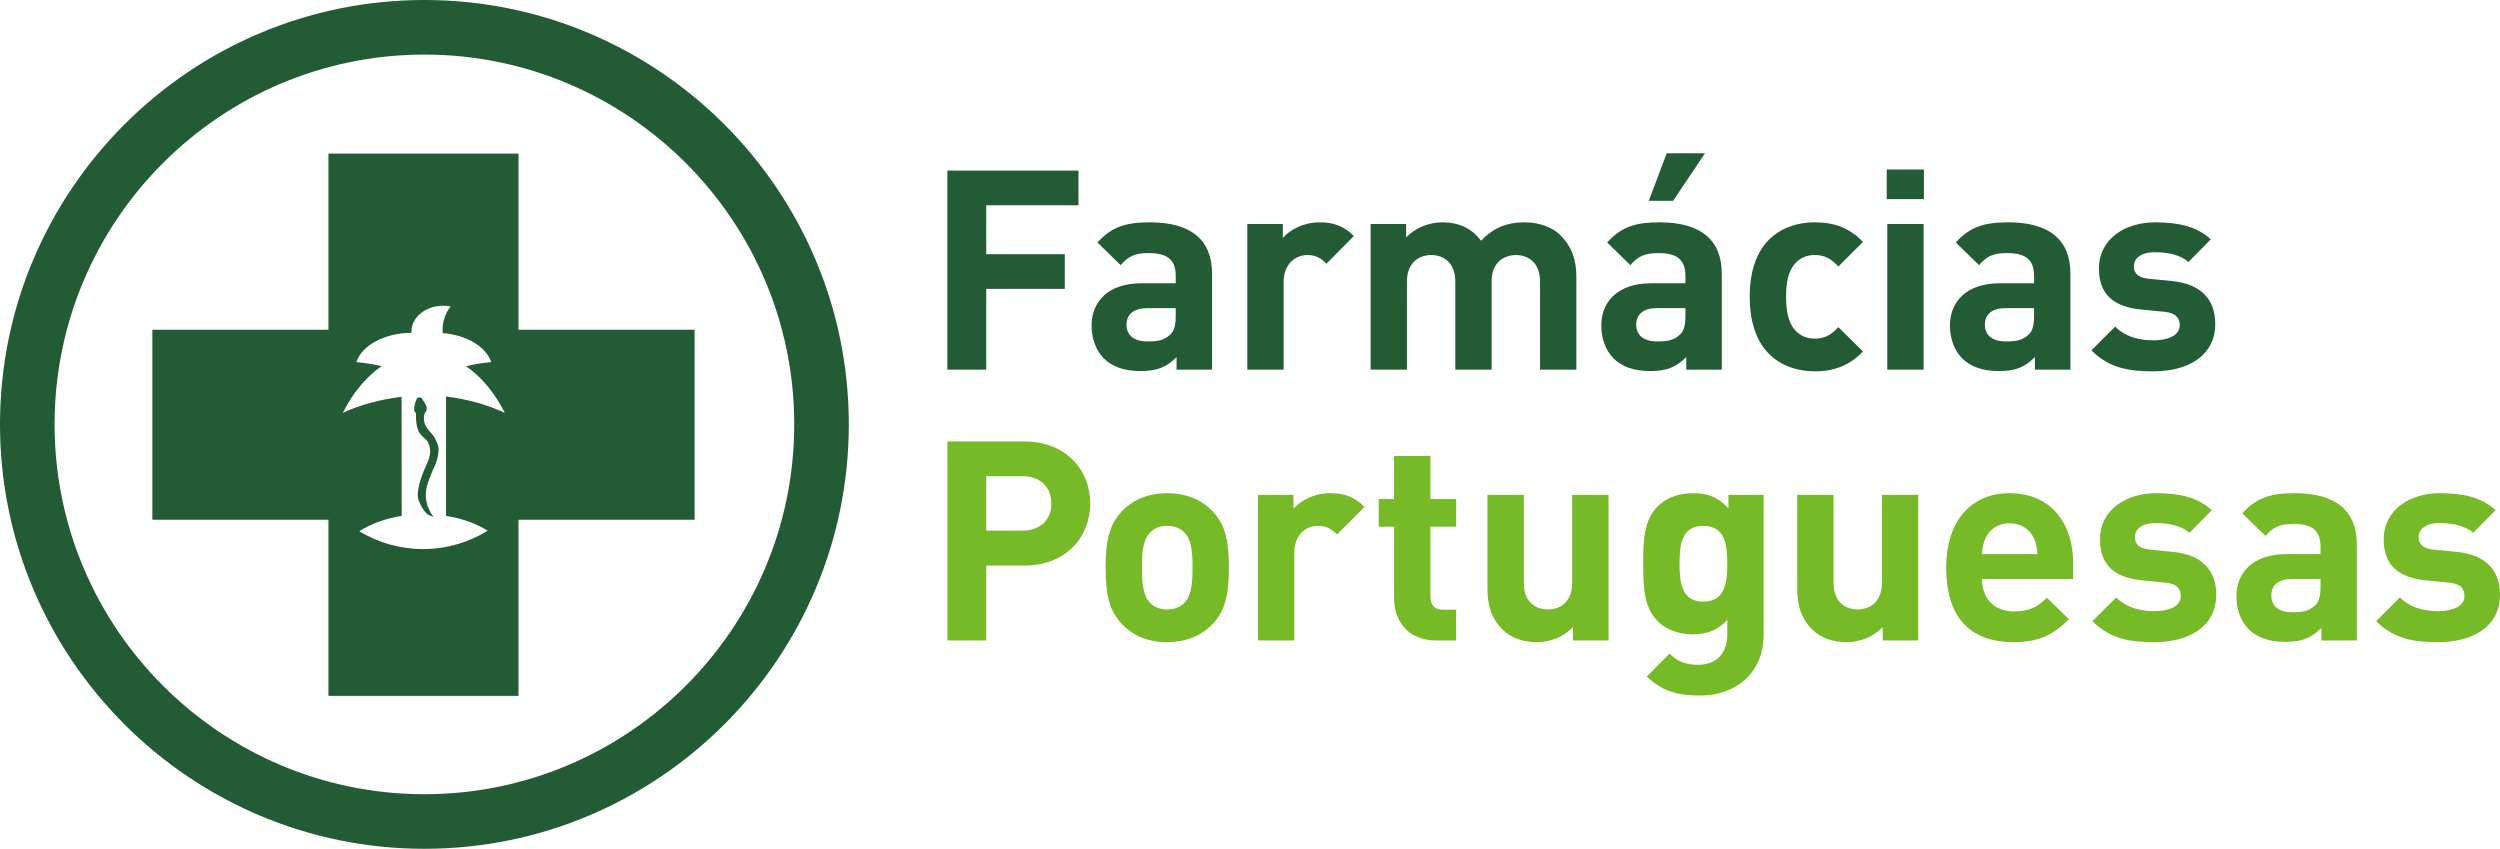 <?xml version="1.0" encoding="utf-8"?>
<!-- Generator: Adobe Illustrator 16.0.0, SVG Export Plug-In . SVG Version: 6.00 Build 0)  -->
<!DOCTYPE svg PUBLIC "-//W3C//DTD SVG 1.1//EN" "http://www.w3.org/Graphics/SVG/1.1/DTD/svg11.dtd">
<svg version="1.1" id="Layer_1" xmlns="http://www.w3.org/2000/svg" xmlns:xlink="http://www.w3.org/1999/xlink" x="0px" y="0px"
	 width="353.075px" height="119.875px" viewBox="0 0 353.075 119.875" enable-background="new 0 0 353.075 119.875"
	 xml:space="preserve">
<path fill="#225B34" d="M73.227,46.564V21.69H46.388v24.874H21.517v26.84h24.871v24.872h26.839V73.404H98.1v-26.84H73.227z
	 M68.88,74.954c-2.662,1.633-5.783,2.59-9.135,2.59c-3.3,0-6.376-0.929-9.012-2.516c1.6-1.027,3.65-1.803,5.998-2.166
	c0,0-0.016-12.495-0.016-16.814c-3.08,0.363-5.906,1.15-8.305,2.259c1.402-2.791,3.284-5.073,5.479-6.595
	c-1.085-0.266-2.288-0.454-3.564-0.572c0.795-2.366,3.978-4.124,7.779-4.136c-0.004-0.055,0.002-0.114,0.002-0.17
	c0-2.023,2.015-3.659,4.5-3.659c0.358,0,0.699,0.046,1.041,0.11c-0.717,0.869-1.141,2.045-1.141,3.343
	c0,0.137,0.001,0.278,0.011,0.413c3.389,0.264,6.134,1.926,6.864,4.099c-1.276,0.118-2.479,0.306-3.564,0.572
	c2.195,1.522,4.077,3.804,5.48,6.595c-2.401-1.109-5.225-1.942-8.304-2.306v16.858C65.284,73.213,67.294,73.962,68.88,74.954z"/>
<path fill="#225B34" d="M59.939,0C26.888,0,0,26.885,0,59.935c0,33.052,26.888,59.94,59.939,59.94
	c33.05,0,59.938-26.888,59.938-59.94C119.877,26.885,92.989,0,59.939,0 M59.939,112.166c-28.8,0-52.23-23.431-52.23-52.231
	c0-28.797,23.43-52.226,52.23-52.226c28.799,0,52.229,23.429,52.229,52.226C112.168,88.735,88.738,112.166,59.939,112.166"/>
<path fill="#225B34" d="M61.382,61.816c-0.058-0.122-0.051-0.101-0.206-0.312c-0.629-0.855-0.45-0.337-1.025-1.305
	c-0.533-0.894-0.138-1.934-0.138-1.934l0.133-0.108l0.069-0.132l0.037-0.134l0.019-0.202l-0.017-0.17l-0.053-0.182l-0.077-0.176
	l-0.071-0.127l-0.075-0.136l-0.09-0.156l-0.118-0.183l-0.087-0.129l-0.088-0.133l-0.089-0.096l-0.237-0.078h-0.091l-0.254,0.105
	l-0.056,0.077l-0.056,0.13l-0.072,0.199l-0.073,0.182l-0.056,0.182l-0.035,0.146l-0.036,0.218l-0.037,0.2v0.348l0.018,0.147
	l0.071,0.14l0.168,0.119c0,0-0.142,2.057,0.559,2.924c0.703,0.866,0.959,0.785,1.196,1.358c0.238,0.575,0.32,1.196,0.137,1.926
	c-0.182,0.729-0.758,1.753-1.121,2.818c-0.365,1.067-0.713,2.5-0.42,3.284c0.292,0.784,0.73,1.516,1.122,1.88
	c0.392,0.363,0.83,0.41,1.011,0.438c-0.546-0.521-0.491-0.778-0.729-1.196c-0.237-0.419-0.493-1.542-0.311-2.665
	c0.184-1.12,1.124-3.118,1.124-3.118s1.017-2.096,0.436-3.339C61.498,62.052,61.427,61.909,61.382,61.816"/>
<polygon fill="#225B34" points="139.285,28.991 139.285,35.9 150.379,35.9 150.379,40.796 139.285,40.796 139.285,52.207 
	133.798,52.207 133.798,24.095 152.314,24.095 152.314,28.991 "/>
<path fill="#225B34" d="M166.166,52.206V50.43c-1.38,1.383-2.685,1.974-5.054,1.974c-2.329,0-4.027-0.591-5.251-1.816
	c-1.105-1.144-1.696-2.804-1.696-4.62c0-3.276,2.249-5.961,7.027-5.961h4.856v-1.026c0-2.251-1.105-3.238-3.829-3.238
	c-1.976,0-2.883,0.473-3.949,1.698l-3.276-3.198c2.013-2.212,3.987-2.843,7.422-2.843c5.763,0,8.765,2.447,8.765,7.265v13.541
	H166.166z M166.048,43.521h-4.067c-1.856,0-2.882,0.869-2.882,2.329c0,1.422,0.948,2.369,2.962,2.369
	c1.42,0,2.329-0.118,3.236-0.987c0.553-0.513,0.751-1.342,0.751-2.606V43.521z"/>
<path fill="#225B34" d="M187.333,37.243c-0.791-0.789-1.462-1.224-2.725-1.224c-1.58,0-3.317,1.184-3.317,3.791v12.396h-5.132
	v-20.57h5.015v1.975c0.986-1.184,2.962-2.211,5.172-2.211c2.013,0,3.435,0.514,4.856,1.934L187.333,37.243z"/>
<path fill="#225B34" d="M217.498,52.206V39.77c0-2.802-1.778-3.751-3.396-3.751c-1.58,0-3.435,0.949-3.435,3.634v12.554h-5.133
	V39.77c0-2.802-1.777-3.751-3.396-3.751s-3.435,0.949-3.435,3.751v12.437h-5.133v-20.57h5.015v1.895
	c1.342-1.382,3.237-2.131,5.133-2.131c2.289,0,4.145,0.829,5.448,2.605c1.736-1.816,3.593-2.605,6.16-2.605
	c2.053,0,3.908,0.671,5.053,1.816c1.658,1.658,2.25,3.593,2.25,5.842v13.148H217.498z"/>
<path fill="#225B34" d="M238.151,52.206V50.43c-1.381,1.383-2.685,1.974-5.054,1.974c-2.329,0-4.027-0.591-5.251-1.816
	c-1.105-1.144-1.697-2.804-1.697-4.62c0-3.276,2.25-5.961,7.028-5.961h4.855v-1.026c0-2.251-1.104-3.238-3.83-3.238
	c-1.975,0-2.882,0.473-3.948,1.698l-3.276-3.198c2.014-2.212,3.987-2.843,7.423-2.843c5.764,0,8.766,2.447,8.766,7.265v13.541
	H238.151z M238.033,43.521h-4.066c-1.856,0-2.883,0.869-2.883,2.329c0,1.422,0.948,2.369,2.963,2.369
	c1.42,0,2.329-0.118,3.235-0.987c0.554-0.513,0.751-1.342,0.751-2.606V43.521z M236.295,28.36h-3.435l2.527-6.712h5.409
	L236.295,28.36z"/>
<path fill="#225B34" d="M256.313,52.444c-4.105,0-9.199-2.211-9.199-10.543c0-8.329,5.094-10.501,9.199-10.501
	c2.844,0,4.977,0.869,6.791,2.763l-3.473,3.476c-1.066-1.145-1.977-1.62-3.318-1.62c-1.223,0-2.17,0.435-2.92,1.342
	c-0.79,0.989-1.145,2.369-1.145,4.54c0,2.173,0.354,3.594,1.145,4.581c0.75,0.908,1.698,1.342,2.92,1.342
	c1.342,0,2.252-0.474,3.318-1.618l3.473,3.434C261.29,51.535,259.157,52.444,256.313,52.444"/>
<path fill="#225B34" d="M266.462,23.938h5.252v4.185h-5.252V23.938z M266.542,31.636h5.133v20.57h-5.133V31.636z"/>
<path fill="#225B34" d="M287.39,52.206V50.43c-1.381,1.383-2.684,1.974-5.053,1.974c-2.33,0-4.027-0.591-5.252-1.816
	c-1.104-1.144-1.695-2.804-1.695-4.62c0-3.276,2.248-5.961,7.027-5.961h4.855v-1.026c0-2.251-1.105-3.238-3.828-3.238
	c-1.977,0-2.885,0.473-3.949,1.698l-3.277-3.198c2.014-2.212,3.988-2.843,7.422-2.843c5.764,0,8.766,2.447,8.766,7.265v13.541
	H287.39z M287.272,43.521h-4.066c-1.857,0-2.883,0.869-2.883,2.329c0,1.422,0.949,2.369,2.963,2.369c1.42,0,2.328-0.118,3.236-0.987
	c0.553-0.513,0.75-1.342,0.75-2.606V43.521z"/>
<path fill="#225B34" d="M304.134,52.444c-3.238,0-6.16-0.355-8.766-2.962l3.355-3.356c1.699,1.698,3.91,1.936,5.488,1.936
	c1.777,0,3.633-0.594,3.633-2.132c0-1.027-0.553-1.738-2.172-1.896l-3.238-0.315c-3.711-0.356-6-1.976-6-5.765
	c0-4.265,3.75-6.554,7.934-6.554c3.199,0,5.885,0.552,7.859,2.408l-3.158,3.198c-1.186-1.065-3.002-1.381-4.777-1.381
	c-2.055,0-2.924,0.947-2.924,1.974c0,0.751,0.316,1.618,2.135,1.775l3.234,0.318c4.068,0.394,6.121,2.565,6.121,6.04
	C312.858,50.273,308.989,52.444,304.134,52.444"/>
<path fill="#76BA27" d="M144.696,79.874h-5.409v10.58h-5.486V62.347h10.895c5.802,0,9.277,3.986,9.277,8.765
	C153.973,75.888,150.498,79.874,144.696,79.874 M144.42,67.242h-5.133v7.697h5.133c2.487,0,4.065-1.539,4.065-3.828
	S146.907,67.242,144.42,67.242"/>
<path fill="#76BA27" d="M171.226,88.165c-1.264,1.342-3.357,2.525-6.397,2.525c-3.038,0-5.091-1.184-6.355-2.525
	c-1.855-1.936-2.329-4.264-2.329-8.015c0-3.712,0.474-6.039,2.329-7.974c1.264-1.342,3.317-2.525,6.355-2.525
	c3.04,0,5.133,1.184,6.397,2.525c1.854,1.935,2.329,4.262,2.329,7.974C173.555,83.901,173.08,86.229,171.226,88.165 M167.238,75.177
	c-0.591-0.593-1.382-0.909-2.409-0.909c-1.024,0-1.775,0.316-2.367,0.909c-1.066,1.066-1.184,2.842-1.184,4.974
	c0,2.133,0.118,3.948,1.184,5.015c0.592,0.591,1.343,0.907,2.367,0.907c1.027,0,1.818-0.316,2.409-0.907
	c1.066-1.066,1.184-2.882,1.184-5.015C168.422,78.019,168.304,76.243,167.238,75.177"/>
<path fill="#76BA27" d="M188.835,75.492c-0.791-0.789-1.462-1.224-2.725-1.224c-1.58,0-3.316,1.184-3.316,3.79v12.395h-5.131V69.887
	h5.013v1.975c0.986-1.184,2.961-2.211,5.171-2.211c2.013,0,3.435,0.513,4.857,1.935L188.835,75.492z"/>
<path fill="#76BA27" d="M202.851,90.453c-4.184,0-5.962-2.96-5.962-5.882V74.388h-2.171v-3.908h2.171v-6.08h5.133v6.08h3.631v3.908
	h-3.631v9.869c0,1.184,0.552,1.854,1.776,1.854h1.854v4.342H202.851z"/>
<path fill="#76BA27" d="M222.156,90.453v-1.895c-1.342,1.422-3.236,2.133-5.133,2.133c-2.053,0-3.711-0.672-4.854-1.815
	c-1.658-1.659-2.094-3.594-2.094-5.845V69.887h5.134v12.436c0,2.803,1.774,3.749,3.395,3.749c1.618,0,3.433-0.946,3.433-3.749
	V69.887h5.134v20.566H222.156z"/>
<path fill="#76BA27" d="M240.042,98.23c-3.16,0-5.331-0.631-7.462-2.685l3.198-3.236c1.144,1.105,2.289,1.579,4.026,1.579
	c3.08,0,4.144-2.171,4.144-4.264v-2.092c-1.342,1.5-2.88,2.052-4.893,2.052c-2.014,0-3.751-0.671-4.896-1.815
	c-1.935-1.934-2.093-4.579-2.093-8.171c0-3.593,0.158-6.199,2.093-8.133c1.145-1.145,2.92-1.815,4.934-1.815
	c2.171,0,3.593,0.592,5.015,2.171v-1.935h4.973v19.817C249.082,94.639,245.569,98.23,240.042,98.23 M240.556,74.269
	c-3.04,0-3.355,2.605-3.355,5.33s0.315,5.369,3.355,5.369s3.393-2.645,3.393-5.369S243.596,74.269,240.556,74.269"/>
<path fill="#76BA27" d="M265.901,90.453v-1.895c-1.342,1.422-3.236,2.133-5.133,2.133c-2.053,0-3.711-0.672-4.855-1.815
	c-1.657-1.659-2.092-3.594-2.092-5.845V69.887h5.133v12.436c0,2.803,1.775,3.749,3.395,3.749s3.434-0.946,3.434-3.749V69.887h5.133
	v20.566H265.901z"/>
<path fill="#76BA27" d="M279.917,81.77c0,2.645,1.619,4.579,4.5,4.579c2.252,0,3.355-0.632,4.66-1.935l3.117,3.04
	c-2.09,2.093-4.105,3.236-7.814,3.236c-4.857,0-9.516-2.21-9.516-10.541c0-6.71,3.631-10.499,8.963-10.499
	c5.725,0,8.961,4.185,8.961,9.828v2.291H279.917z M287.261,76.046c-0.553-1.225-1.699-2.133-3.434-2.133
	c-1.738,0-2.883,0.908-3.436,2.133c-0.316,0.749-0.434,1.302-0.475,2.211h7.818C287.694,77.348,287.577,76.795,287.261,76.046"/>
<path fill="#76BA27" d="M304.278,90.691c-3.238,0-6.16-0.355-8.766-2.962l3.357-3.355c1.697,1.698,3.908,1.936,5.486,1.936
	c1.775,0,3.633-0.594,3.633-2.132c0-1.025-0.555-1.736-2.172-1.895l-3.238-0.316c-3.709-0.354-5.998-1.975-5.998-5.764
	c0-4.264,3.748-6.553,7.932-6.553c3.197,0,5.883,0.552,7.857,2.407l-3.158,3.197c-1.184-1.064-3.002-1.38-4.777-1.38
	c-2.053,0-2.922,0.946-2.922,1.974c0,0.751,0.316,1.617,2.135,1.774l3.234,0.318c4.066,0.393,6.119,2.563,6.119,6.039
	C313.001,88.521,309.132,90.691,304.278,90.691"/>
<path fill="#76BA27" d="M327.847,90.454v-1.776c-1.381,1.382-2.684,1.974-5.053,1.974c-2.33,0-4.027-0.592-5.252-1.815
	c-1.104-1.145-1.695-2.805-1.695-4.619c0-3.276,2.25-5.96,7.027-5.96h4.854v-1.027c0-2.25-1.104-3.236-3.828-3.236
	c-1.975,0-2.883,0.473-3.947,1.697l-3.277-3.197c2.014-2.212,3.988-2.843,7.422-2.843c5.762,0,8.764,2.447,8.764,7.265v13.539
	H327.847z M327.728,81.77h-4.064c-1.857,0-2.883,0.869-2.883,2.329c0,1.422,0.947,2.368,2.963,2.368c1.42,0,2.326-0.118,3.234-0.986
	c0.553-0.514,0.75-1.342,0.75-2.606V81.77z"/>
<path fill="#76BA27" d="M344.351,90.691c-3.236,0-6.158-0.355-8.764-2.962l3.355-3.355c1.697,1.698,3.908,1.936,5.486,1.936
	c1.777,0,3.633-0.594,3.633-2.132c0-1.025-0.553-1.736-2.172-1.895l-3.236-0.316c-3.711-0.354-6-1.975-6-5.764
	c0-4.264,3.75-6.553,7.934-6.553c3.197,0,5.881,0.552,7.857,2.407l-3.158,3.197c-1.184-1.064-3.002-1.38-4.777-1.38
	c-2.053,0-2.922,0.946-2.922,1.974c0,0.751,0.316,1.617,2.133,1.774l3.234,0.318c4.068,0.393,6.121,2.563,6.121,6.039
	C353.075,88.521,349.206,90.691,344.351,90.691"/>
</svg>
